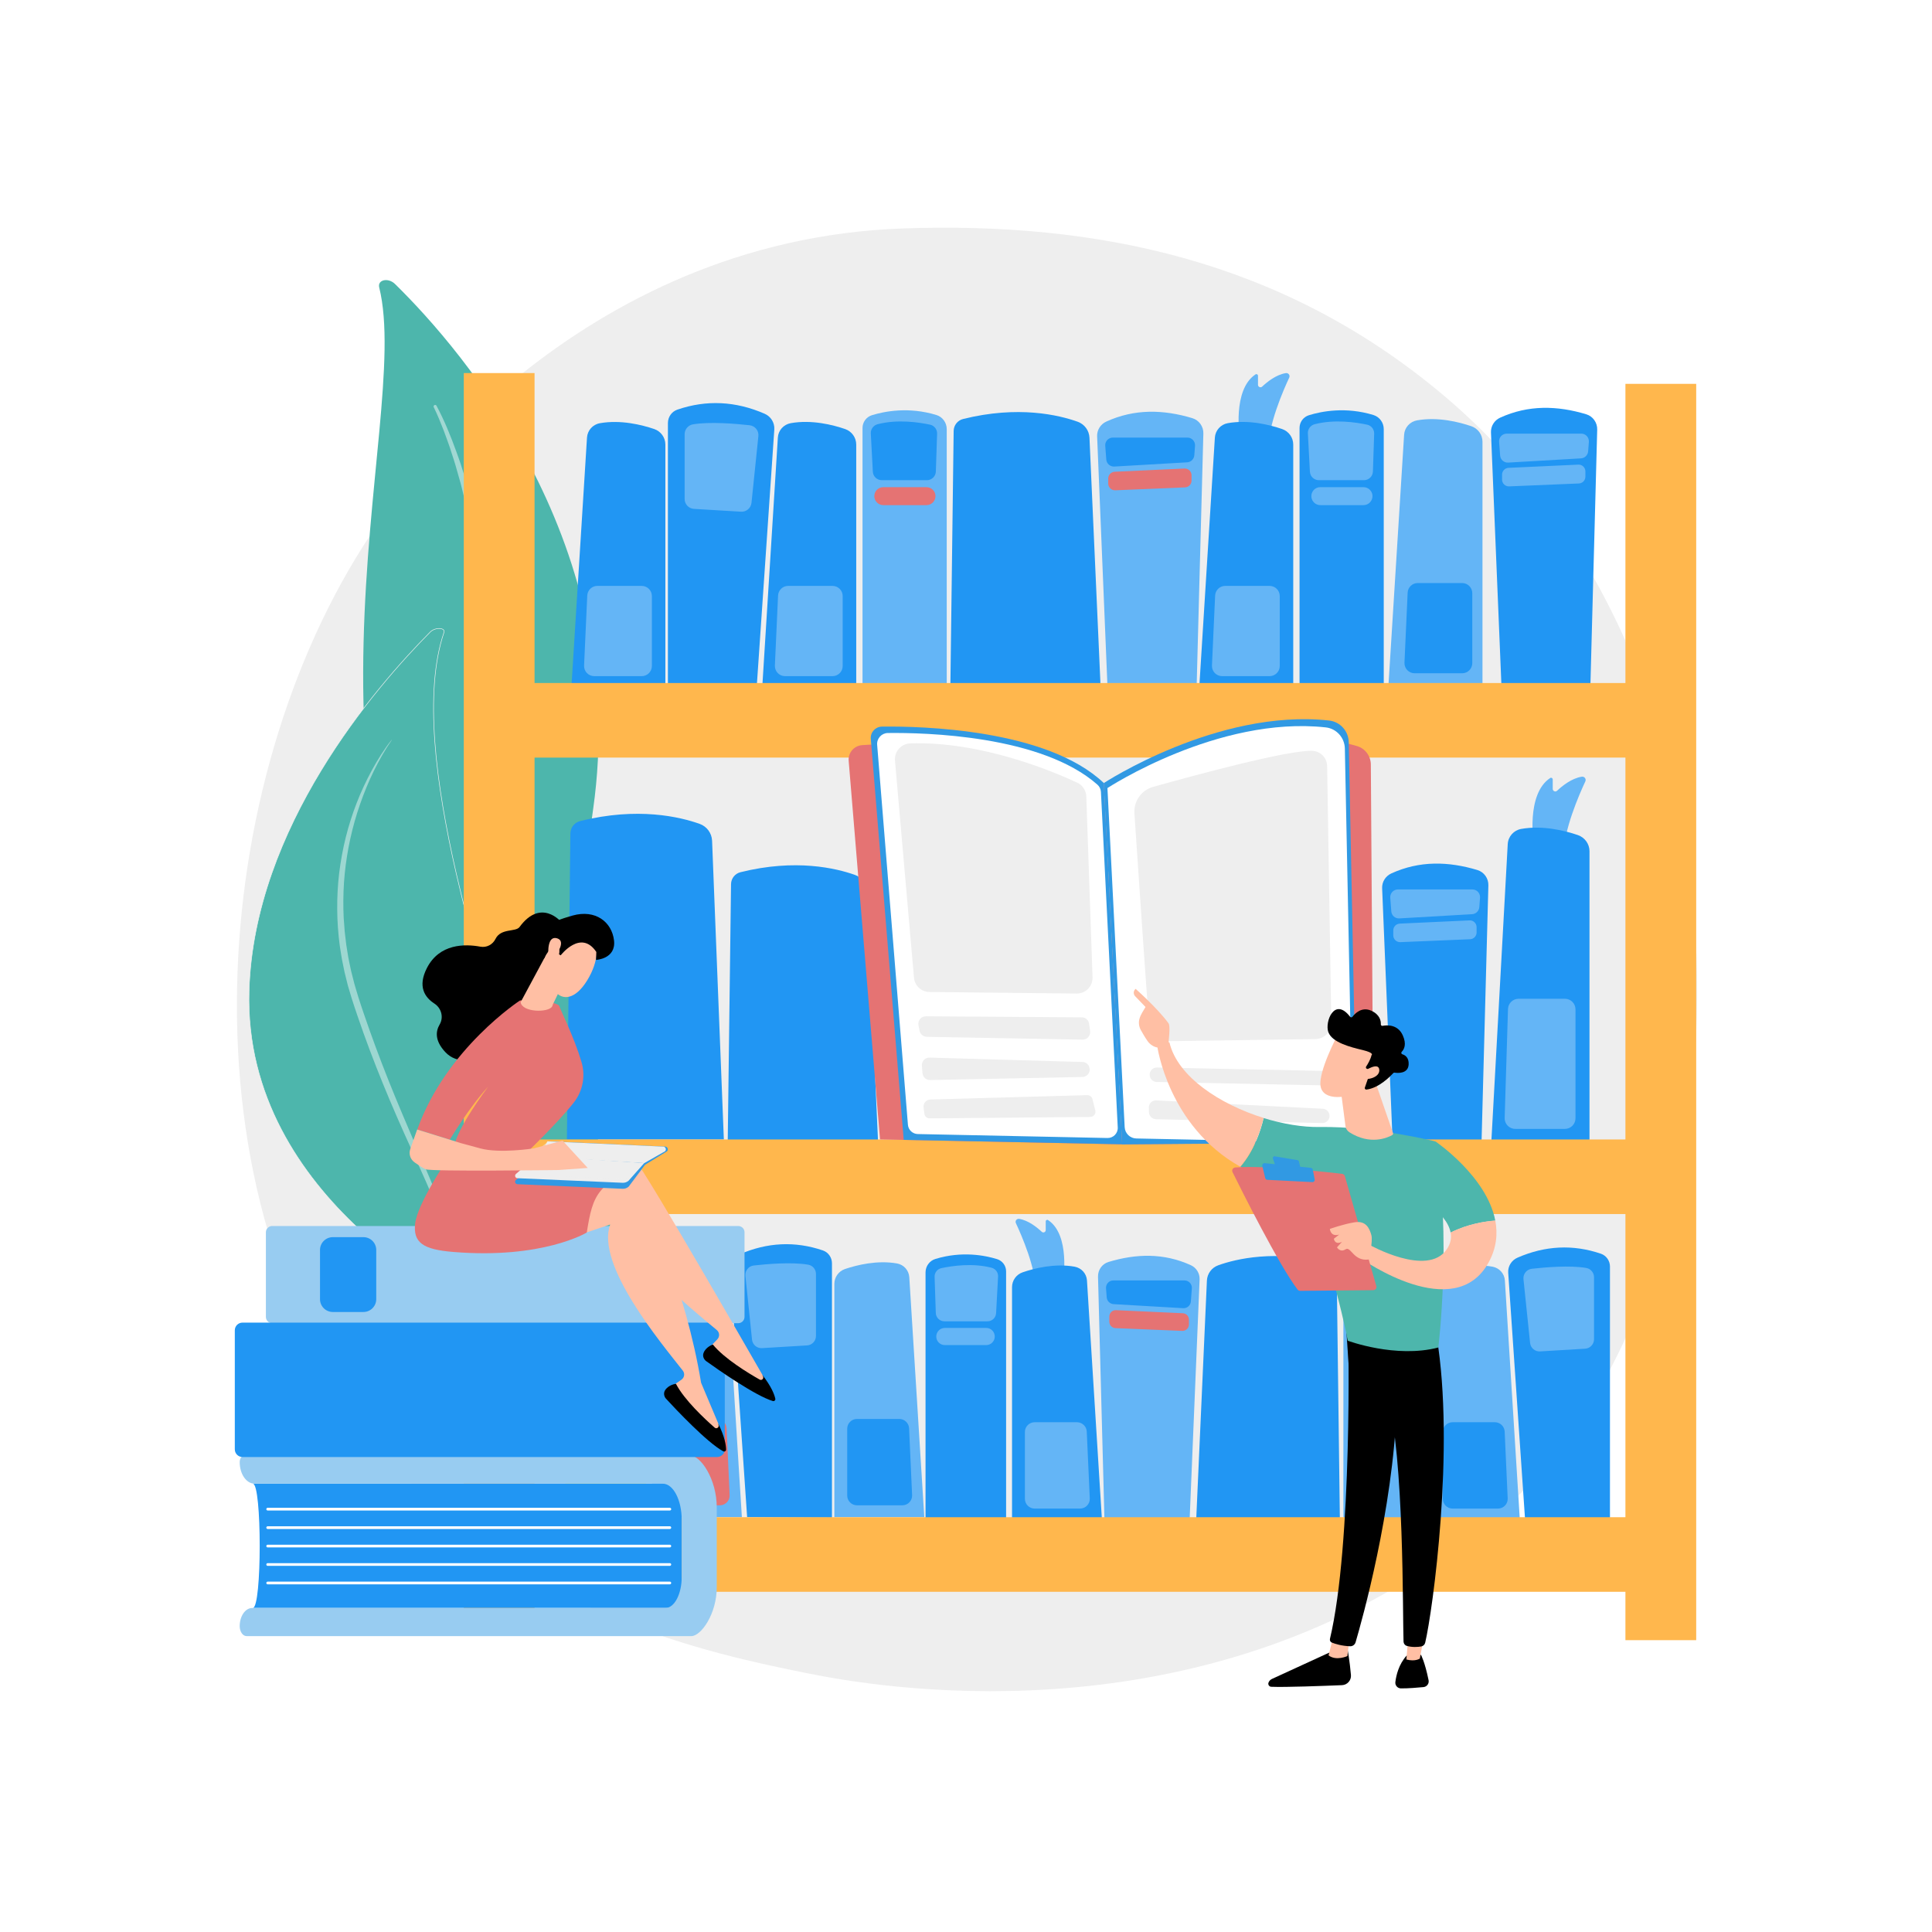 <svg width="3710" height="3710" viewBox="0 0 3710 3710" fill="none" xmlns="http://www.w3.org/2000/svg">
<path d="M3710 0H0V3710H3710V0Z" fill="white"/>
<path d="M1184.5 1961.1C1186.8 1961.1 1188.6 1963 1188.6 1965.2C1188.6 1967.5 1186.7 1969.3 1184.5 1969.3C1182.2 1969.3 1180.4 1967.4 1180.4 1965.2C1180.4 1963 1182.2 1961.1 1184.5 1961.1Z" fill="#F28D55"/>
<path d="M1201.9 1977.8L1197.3 1976.8C1195.7 1976.5 1194.2 1977.2 1193.4 1978.5C1192.6 1978.1 1191.7 1977.7 1190.8 1977.4V1974.7C1190.8 1972.6 1189.1 1970.9 1187 1970.9H1182.3C1180.2 1970.9 1178.5 1972.6 1178.5 1974.7V1977.5C1177.6 1977.8 1176.8 1978.1 1175.9 1978.6C1175.1 1977.3 1173.5 1976.6 1172 1976.9L1167.4 1977.9C1165.4 1978.3 1164.1 1980.3 1164.5 1982.4L1165.7 1987.9C1166.1 1989.9 1168.1 1991.2 1170.2 1990.8L1171.7 1990.5C1172.4 1991.6 1173.4 1992.6 1174.7 1993.4C1177.4 1995.2 1181 1996.1 1184.7 1996.1C1190.5 1996.1 1195.5 1993.8 1197.8 1990.4L1199.3 1990.7C1201.3 1991.1 1203.3 1989.8 1203.8 1987.8L1205 1982.3C1205.2 1980.2 1203.9 1978.2 1201.9 1977.8ZM1184.6 1994.2C1181.2 1994.2 1178 1993.3 1175.6 1991.8C1174.8 1991.3 1174.1 1990.7 1173.6 1990L1174.7 1989.8C1176.7 1989.4 1178 1987.4 1177.6 1985.3L1176.6 1980.3C1177.2 1980 1177.8 1979.7 1178.5 1979.4V1980.3C1178.5 1982.4 1180.2 1984.1 1182.3 1984.1H1187C1189.1 1984.1 1190.8 1982.4 1190.8 1980.3V1979.3C1191.5 1979.5 1192.1 1979.8 1192.7 1980.1L1191.6 1985.1C1191.2 1987.1 1192.5 1989.1 1194.5 1989.6L1195.6 1989.8C1193.6 1992.5 1189.4 1994.2 1184.6 1994.2Z" fill="#E8F4F9"/>
<path d="M1200.8 1967.7C1203 1967.7 1204.9 1969.5 1204.9 1971.8C1204.9 1974 1203.1 1975.9 1200.8 1975.9C1198.6 1975.9 1196.7 1974.1 1196.7 1971.8C1196.8 1969.5 1198.6 1967.7 1200.8 1967.7Z" fill="#A07450"/>
<path d="M1169.2 1975.8C1171.4 1975.3 1172.8 1973.2 1172.4 1970.9C1171.9 1968.7 1169.8 1967.3 1167.5 1967.7C1165.3 1968.2 1163.9 1970.3 1164.3 1972.6C1164.8 1974.9 1167 1976.3 1169.2 1975.8Z" fill="#F2D81D"/>
<path d="M1185.3 1992L1178.2 2040.1L1215.9 2025.6L1185.3 1992Z" fill="#3650A2"/>
<path d="M1141.1 2012.3L1179 2036.2L1185.4 1992L1141.1 2012.3Z" fill="#385BA8"/>
<path d="M1150.3 1981.8L1154 2012.2L1185.4 1991.9L1150.3 1981.8Z" fill="#2B5399"/>
<path d="M1184.9 1991.9L1204.9 2018.1L1217.6 1984.9L1184.9 1991.9Z" fill="#304C91"/>
<path d="M1142.3 1960.6L1156.5 1986.5L1185.4 1991.9L1247.7 1981L1142.3 1960.6Z" fill="#3650A2"/>
<path d="M1200.4 2005C1198.9 2009.4 1196.2 2012.7 1192.2 2014.9C1188.2 2017.1 1184.2 2017.6 1180.2 2016.6C1176.2 2015.5 1173.1 2012.9 1170.9 2008.8C1168.6 2004.6 1168.2 2000.6 1169.5 1996.7C1170.8 1992.8 1173.3 1989.9 1177 1987.9C1180.6 1985.9 1184.3 1985.4 1188.1 1986.2C1191.8 1987 1194.7 1989.4 1196.8 1993.2L1197.5 1994.5L1179.6 2007.5C1180.6 2008.8 1182 2009.6 1183.8 2009.8C1185.6 2010 1187.3 2009.7 1188.9 2008.8C1191.5 2007.4 1193.2 2005.4 1193.9 2002.7L1200.4 2005ZM1184.3 1992.7C1182.8 1992.6 1181.4 1993 1180 1994C1178.7 1995 1177.7 1996.3 1177.2 1997.9C1176.7 1999.5 1176.8 2001.1 1177.7 2002.6L1188.4 1994.8C1187.2 1993.5 1185.8 1992.8 1184.3 1992.7Z" fill="#E8F4F9"/>
<path d="M2934.9 2852.4C2877.5 2912.9 2823.1 2951.8 2780.2 2982.6C2275.6 3344.7 1678.5 3239.1 1551.6 3213.4C1364.2 3175.3 1002 3101.8 740.101 2793.8C343.901 2327.9 390.101 1533.2 697.401 1048.6C753.601 960 1105.4 460 1735.9 438.6C2104.1 426.1 2460.6 498.3 2769 756.6C3416.2 1298.8 3370.1 2394.2 2934.9 2852.4Z" fill="#EEEEEE"/>
<path d="M728.201 552C724.501 537.1 745.501 532.5 758.601 545.4C891.301 675.7 1210.9 1047.9 1139 1553.8C1048.8 2188.5 1220.7 2467.1 1432.7 2661.6C1432.7 2661.6 1143.3 2526.6 958.701 2241.5C505.301 1541.7 794.201 817.4 728.201 552Z" fill="#4DB6AC"/>
<path opacity="0.47" d="M838.201 779.1C853.501 807.7 865.501 837.4 876.401 867.6C879.001 875.2 882.001 882.7 884.401 890.3L891.701 913.2L895.401 924.7L898.601 936.3L905.101 959.5C921.501 1021.6 932.901 1085 941.101 1148.7L946.501 1196.6C947.801 1212.6 948.701 1228.6 949.901 1244.7L951.501 1268.7C951.801 1276.7 952.001 1284.8 952.201 1292.8L953.501 1341C953.701 1345 953.601 1349 953.501 1353L953.301 1365L952.901 1389.1L952.501 1413.2C952.401 1421.2 952.301 1429.3 951.701 1437.3L948.801 1485.4C947.801 1501.4 946.901 1517.5 945.801 1533.2C936.701 1659.7 947.201 1787.1 968.701 1912.1C971.301 1927.8 974.401 1943.3 977.401 1958.9C980.601 1974.4 983.801 1990 987.301 2005.5C994.301 2036.5 1002 2067.3 1010.4 2097.9C1018.7 2128.6 1027.8 2159 1037.6 2189.2C1042.5 2204.3 1047.6 2219.3 1052.9 2234.3C1058.2 2249.2 1063.7 2264.2 1069.5 2278.6L1069.6 2278.8C1072 2284.6 1069.1 2291.3 1063.3 2293.7C1057.5 2296 1050.9 2293.3 1048.5 2287.5C1035.9 2257.4 1025 2227.3 1014.8 2196.7C1004.6 2166.2 995.201 2135.5 986.501 2104.5C977.901 2073.5 970.101 2042.3 963.001 2011C959.401 1995.3 956.201 1979.6 952.901 1963.8C949.901 1948 946.701 1932.2 944.101 1916.4C941.201 1900.6 938.901 1884.7 936.301 1868.8C934.101 1852.9 931.801 1836.9 930.101 1820.9C926.201 1788.9 923.601 1756.8 921.601 1724.7L920.301 1700.6C919.901 1692.6 919.801 1684.5 919.501 1676.5C918.901 1660.4 919.001 1644.3 918.901 1628.2C919.301 1596 920.201 1563.7 922.901 1531.6L930.101 1436.3C930.801 1428.4 931.001 1420.4 931.201 1412.5L932.001 1388.7L932.801 1364.9L933.201 1353C933.401 1349 933.501 1345.1 933.301 1341.1L932.801 1293.4C932.701 1285.5 932.701 1277.5 932.501 1269.6L931.201 1245.8C930.301 1229.9 929.601 1214.1 928.601 1198.2L924.301 1150.7C917.701 1087.5 907.901 1024.5 893.101 962.7L887.401 939.5L884.501 927.9L881.201 916.4L874.701 893.5C872.501 885.8 869.901 878.3 867.501 870.8C865.101 863.2 862.701 855.6 859.901 848.2C857.101 840.8 854.601 833.2 851.701 825.8C845.901 811 840.001 796.2 833.001 782.1L832.901 782C832.101 780.5 832.801 778.6 834.301 777.9C835.601 777.1 837.401 777.6 838.201 779.1Z" fill="white"/>
<path d="M906.49 2510.77C906.411 2510.85 906.341 2510.93 906.283 2510.99C906.072 2510.89 905.76 2510.75 905.352 2510.55C904.52 2510.15 903.285 2509.56 901.674 2508.76C898.453 2507.17 893.728 2504.79 887.717 2501.61C875.697 2495.25 858.536 2485.71 837.979 2473C796.865 2447.57 742.174 2409.44 687.867 2358.66C579.247 2257.09 472.206 2104.92 478.3 1902.42C482.997 1745.38 543.829 1599.49 616.578 1479.68C689.325 1359.88 773.972 1266.19 826.255 1213.55C831.037 1208.77 838.513 1206.63 844.374 1206.94C847.308 1207.09 849.757 1207.85 851.255 1209.12C851.997 1209.75 852.501 1210.5 852.731 1211.37C852.961 1212.23 852.926 1213.25 852.527 1214.44C833.171 1271.66 829.187 1344.35 835.003 1424.33C840.82 1504.33 856.441 1591.67 876.326 1678.2C905.856 1806.71 944.799 1933.49 975.009 2031.83C985.481 2065.92 994.903 2096.59 1002.52 2122.74C1034.38 2232.09 1010.26 2329.21 978.171 2399.02C962.125 2433.92 944.087 2461.98 930.061 2481.32C923.049 2490.99 917.04 2498.48 912.785 2503.55C910.658 2506.08 908.969 2508.01 907.813 2509.3C907.235 2509.95 906.79 2510.44 906.49 2510.77Z" fill="#4DB6AC" stroke="#F2F2F2"/>
<path opacity="0.45" d="M752.3 1421.1C726.2 1459 706.6 1500.9 691.5 1544.1C676.4 1587.3 666.6 1632.2 662 1677.6C659.7 1700.3 659 1723.1 659.4 1745.9L660 1763C660.3 1768.7 660.9 1774.4 661.3 1780L661.9 1788.5L662.9 1797C663.6 1802.7 664.2 1808.3 664.9 1814L667.6 1830.9C668.1 1833.7 668.5 1836.5 669 1839.3L670.7 1847.7L674.2 1864.4L678.4 1880.9L680.5 1889.2C681.3 1891.9 682.1 1894.7 682.9 1897.4L687.8 1913.8C691.2 1924.7 694.9 1935.6 698.6 1946.5C713.4 1989.9 729.4 2033 746.4 2075.6C754.9 2096.9 763.7 2118.2 772.6 2139.3C781.5 2160.5 790.5 2181.6 799.6 2202.7C808.7 2223.8 817.9 2244.9 826.8 2266.2C835.7 2287.5 844.5 2308.8 852.2 2330.6C859.9 2352.4 866.7 2374.6 871.4 2397.4C873.6 2408.8 875.3 2420.3 876 2431.9C876.6 2443.5 876.3 2455.2 874.9 2466.7C874.8 2467.6 874 2468.3 873.1 2468.1C872.2 2468 871.6 2467.2 871.7 2466.3C872.6 2454.9 872.4 2443.5 871.4 2432.2C870.3 2420.9 868.3 2409.6 865.8 2398.5C860.6 2376.3 853.2 2354.6 844.9 2333.3C828.2 2290.6 809 2248.9 790 2206.9C751.7 2123.2 716.1 2037.9 686.4 1950.5C682.7 1939.6 679 1928.7 675.5 1917.6L670.5 1900.9C669.7 1898.1 668.8 1895.3 668 1892.5L665.9 1884L661.7 1867.1L658.2 1850L656.5 1841.5C655.9 1838.6 655.6 1835.8 655.1 1832.9L652.4 1815.7C646.3 1769.6 645.9 1722.7 651.3 1676.6C654.2 1653.6 658.3 1630.7 663.9 1608.2C669.5 1585.7 676.5 1563.6 684.9 1542C693.2 1520.4 703.1 1499.4 714.1 1479.1C725.2 1458.8 737.3 1439.1 751.7 1421.1C751.8 1421 751.9 1421 752 1421.1C752.3 1420.8 752.3 1421 752.3 1421.1Z" fill="white"/>
<path d="M1282.6 1323.1V812.3C1282.6 800.7 1289.9 790.3 1300.8 786.6C1356.6 767.5 1412.5 770.2 1468.3 794.5C1480.3 799.7 1487.8 811.8 1486.9 824.9L1452.9 1322.1L1282.6 1323.1Z" fill="#2196F3"/>
<path d="M1314.7 833.8V958.201C1314.7 968.301 1322.6 976.601 1332.6 977.201L1423 982.6C1433.2 983.2 1442 975.7 1443.1 965.5L1456.3 837.5C1457.4 827.1 1449.9 817.8 1439.5 816.6C1412.7 813.6 1363 809.401 1330.5 814.901C1321.4 816.501 1314.7 824.5 1314.7 833.8Z" fill="#64B5F6"/>
<path d="M1493.7 840.3L1463.6 1322H1644.2V853.7C1644.2 840.2 1635.6 828.3 1622.9 823.9C1599 815.7 1558.4 805.5 1518.5 812.6C1504.7 815.1 1494.5 826.5 1493.7 840.3Z" fill="#2196F3"/>
<path d="M1494.1 1143.7L1488 1278C1487.5 1289.1 1496.4 1298.4 1507.5 1298.4H1598.7C1609.5 1298.4 1618.2 1289.6 1618.2 1278.9V1144.6C1618.2 1133.8 1609.4 1125.1 1598.7 1125.1H1513.6C1503.2 1125 1494.6 1133.2 1494.1 1143.7Z" fill="#64B5F6"/>
<path d="M1818 1322V824.001C1818 811.601 1809.9 800.501 1798.1 796.901C1744.9 780.701 1698.7 789.801 1674.4 797.301C1663.6 800.601 1656.3 810.601 1656.3 821.801V1322H1818Z" fill="#64B5F6"/>
<path d="M1672.2 832.3L1676.1 905.8C1676.6 915 1684.2 922.1 1693.3 922.1H1779.9C1789.2 922.1 1796.8 914.701 1797.1 905.401L1799.5 832.901C1799.8 824.601 1794.1 817.2 1786 815.5C1765 811 1723.6 804.7 1685.3 814.6C1677.3 816.7 1671.8 824.1 1672.2 832.3Z" fill="#2196F3"/>
<path d="M1679 953.901C1679.6 962.901 1687.1 970.001 1696.2 970.001H1779.1C1788.8 970.001 1796.5 962.101 1796.4 952.401C1796.2 943.001 1788.5 935.501 1779.1 935.501H1696.2C1686.2 935.401 1678.3 943.901 1679 953.901Z" fill="#E57373"/>
<path d="M2380.7 840.3C2380.7 840.3 2366 748.601 2411 718.901C2413 717.601 2415.7 719.101 2415.7 721.501V738.901C2415.7 743.101 2420.7 745.201 2423.7 742.401C2433.4 733.301 2450.7 719.401 2469.1 716.501C2474 715.701 2477.8 720.6 2475.7 725.1C2464.4 749.2 2434.9 816.801 2436 861.001L2380.7 840.3Z" fill="#64B5F6"/>
<path d="M2332.9 840.3L2302.8 1322H2483.4V853.7C2483.4 840.2 2474.8 828.3 2462.1 823.9C2438.2 815.7 2397.6 805.5 2357.7 812.6C2344 815.1 2333.8 826.5 2332.9 840.3Z" fill="#2196F3"/>
<path d="M2333.4 1143.7L2327.3 1278C2326.8 1289.1 2335.7 1298.4 2346.8 1298.4H2438C2448.8 1298.4 2457.5 1289.6 2457.5 1278.9V1144.6C2457.5 1133.8 2448.7 1125.1 2438 1125.1H2352.9C2342.5 1125 2333.9 1133.2 2333.4 1143.7Z" fill="#64B5F6"/>
<path d="M1151.9 812.701C1138.3 815.101 1128.1 826.501 1127.2 840.301L1097.1 1322H1277.7V853.701C1277.7 840.201 1269.1 828.301 1256.4 823.901C1232.5 815.801 1191.8 805.601 1151.9 812.701Z" fill="#2196F3"/>
<path d="M1127.7 1143.7L1121.6 1278C1121.1 1289.1 1130 1298.4 1141.1 1298.4H1232.3C1243.1 1298.4 1251.8 1289.6 1251.8 1278.9V1144.6C1251.8 1133.8 1243 1125.1 1232.3 1125.1H1147.2C1136.8 1125 1128.2 1133.2 1127.7 1143.7Z" fill="#64B5F6"/>
<path d="M2657.2 1322V824.001C2657.2 811.601 2649.1 800.501 2637.3 796.901C2584.1 780.701 2537.9 789.801 2513.6 797.301C2502.8 800.601 2495.5 810.601 2495.5 821.801V1322H2657.2Z" fill="#2196F3"/>
<path d="M2511.5 832.3L2515.4 905.8C2515.9 915 2523.5 922.1 2532.6 922.1H2619.2C2628.5 922.1 2636.1 914.701 2636.4 905.401L2638.8 832.901C2639.1 824.601 2633.4 817.2 2625.3 815.5C2604.3 811 2562.9 804.7 2524.6 814.6C2516.6 816.7 2511 824.1 2511.5 832.3Z" fill="#64B5F6"/>
<path d="M2518.2 953.901C2518.8 962.901 2526.3 970.001 2535.4 970.001H2618.3C2628 970.001 2635.7 962.101 2635.6 952.401C2635.4 943.001 2627.7 935.501 2618.3 935.501H2535.4C2525.4 935.401 2517.5 943.901 2518.2 953.901Z" fill="#64B5F6"/>
<path d="M1831.3 827.4L1824.9 1324.4H2113.7L2092.1 840.6C2091.5 826.6 2082.5 814.5 2069.3 809.8C2033.4 797 1955.3 778.2 1849.4 804.6C1838.9 807.2 1831.5 816.6 1831.3 827.4Z" fill="#2196F3"/>
<path d="M2106.8 837.9L2126.8 1321.5H2297.8L2310.8 832.5C2311.2 819.1 2302.6 806.9 2289.7 803C2234.1 786.3 2178.8 784.7 2124.3 809.6C2113.3 814.7 2106.3 825.8 2106.8 837.9Z" fill="#64B5F6"/>
<path d="M2122.4 856.1L2124.4 882.4C2125 890.4 2131.9 896.4 2139.9 895.9L2279.6 887.8C2286.9 887.4 2292.8 881.6 2293.4 874.3L2294.8 856.1C2295.4 847.6 2288.7 840.3 2280.2 840.3H2137C2128.4 840.3 2121.7 847.6 2122.4 856.1Z" fill="#2196F3"/>
<path d="M2128.1 918.9V928.5C2128.1 935.9 2134.3 941.8 2141.7 941.5L2275.6 935.9C2282.6 935.6 2288.1 929.9 2288.1 922.9V912.7C2288.1 905.3 2281.9 899.3 2274.5 899.7L2140.6 905.9C2133.6 906.2 2128.1 912 2128.1 918.9Z" fill="#E57373"/>
<path d="M2863.1 830.4L2883.1 1314H3054.1L3067.1 825C3067.5 811.6 3058.9 799.4 3046 795.5C2990.4 778.8 2935.1 777.2 2880.6 802.1C2869.6 807.1 2862.6 818.3 2863.1 830.4Z" fill="#2196F3"/>
<path d="M2878.7 848.5L2880.7 874.8C2881.3 882.8 2888.2 888.8 2896.2 888.3L3035.9 880.2C3043.2 879.8 3049.1 874 3049.7 866.7L3051.1 848.5C3051.7 840 3045 832.7 3036.5 832.7H2893.4C2884.8 832.7 2878 840 2878.7 848.5Z" fill="#64B5F6"/>
<path d="M2884.4 911.4V921C2884.4 928.4 2890.6 934.3 2898 934L3031.9 928.4C3038.9 928.1 3044.4 922.4 3044.4 915.4V905.2C3044.4 897.8 3038.2 891.8 3030.8 892.2L2896.9 898.4C2889.9 898.7 2884.4 904.4 2884.4 911.4Z" fill="#64B5F6"/>
<path d="M2696.3 834.8L2666.2 1316.5H2846.8V848.3C2846.8 834.8 2838.2 822.9 2825.5 818.5C2801.6 810.3 2761 800.1 2721.1 807.2C2707.4 809.7 2697.2 821 2696.3 834.8Z" fill="#64B5F6"/>
<path d="M2703.1 1138.2L2697 1272.5C2696.5 1283.6 2705.4 1292.9 2716.5 1292.9H2807.7C2818.5 1292.9 2827.2 1284.1 2827.2 1273.4V1139.1C2827.2 1128.3 2818.4 1119.6 2807.7 1119.6H2722.6C2712.1 1119.5 2703.5 1127.8 2703.1 1138.2Z" fill="#2196F3"/>
<path d="M3091.6 2920.6V2432.1C3091.6 2421 3084.6 2411.1 3074.2 2407.5C3020.8 2389.3 2967.4 2391.8 2914 2415.1C2902.5 2420.1 2895.3 2431.7 2896.2 2444.1L2928.7 2919.5L3091.6 2920.6Z" fill="#2196F3"/>
<path d="M3061 2452.7V2571.7C3061 2581.3 3053.5 2589.3 3043.9 2589.9L2957.4 2595.1C2947.7 2595.7 2939.2 2588.5 2938.2 2578.8L2925.5 2456.4C2924.5 2446.5 2931.6 2437.5 2941.6 2436.4C2967.3 2433.5 3014.8 2429.5 3045.8 2434.8C3054.6 2436.2 3061 2443.8 3061 2452.7Z" fill="#64B5F6"/>
<path d="M2889.8 2458.9L2918.6 2919.5H2746V2471.7C2746 2458.8 2754.2 2447.4 2766.4 2443.2C2789.2 2435.4 2828.1 2425.6 2866.2 2432.4C2879.2 2434.9 2889 2445.7 2889.8 2458.9Z" fill="#64B5F6"/>
<path d="M2889.4 2749L2895.2 2877.4C2895.7 2888 2887.2 2896.9 2876.5 2896.9H2789.3C2779 2896.9 2770.6 2888.5 2770.6 2878.2V2749.8C2770.6 2739.5 2779 2731.1 2789.3 2731.1H2870.7C2880.7 2731.2 2888.9 2739 2889.4 2749Z" fill="#2196F3"/>
<path d="M2579.7 2919.6V2443.4C2579.7 2431.5 2587.4 2420.9 2598.8 2417.5C2649.6 2402 2693.9 2410.7 2717.1 2417.9C2727.4 2421.1 2734.4 2430.6 2734.4 2441.3V2919.6H2579.7V2919.6Z" fill="#64B5F6"/>
<path d="M2719.1 2451.4L2715.3 2521.7C2714.8 2530.5 2707.6 2537.3 2698.8 2537.3H2616C2607.1 2537.3 2599.8 2530.2 2599.5 2521.3L2597.2 2451.9C2596.9 2443.9 2602.4 2436.9 2610.2 2435.2C2630.3 2430.9 2669.9 2424.9 2706.5 2434.4C2714.2 2436.4 2719.5 2443.4 2719.1 2451.4Z" fill="#FDF53F"/>
<path d="M2712.7 2567.6C2712.1 2576.3 2704.9 2583 2696.2 2583H2616.9C2607.7 2583 2600.2 2575.4 2600.4 2566.2C2600.6 2557.2 2607.9 2550 2616.9 2550H2696.2C2705.8 2549.9 2713.3 2558 2712.7 2567.6Z" fill="#FDF53F"/>
<path d="M2041.6 2458.9C2041.6 2458.9 2055.7 2371.2 2012.6 2342.9C2010.7 2341.6 2008.1 2343.1 2008.1 2345.4V2362.1C2008.1 2366.1 2003.4 2368.1 2000.5 2365.4C1991.2 2356.7 1974.7 2343.4 1957.1 2340.6C1952.4 2339.9 1948.8 2344.5 1950.8 2348.8C1961.6 2371.9 1989.8 2436.5 1988.7 2478.8L2041.6 2458.9Z" fill="#64B5F6"/>
<path d="M2087.3 2458.9L2116.1 2919.5H1943.4V2471.7C1943.4 2458.8 1951.6 2447.4 1963.8 2443.2C1986.6 2435.4 2025.5 2425.6 2063.6 2432.4C2076.8 2434.9 2086.5 2445.7 2087.3 2458.9Z" fill="#2196F3"/>
<path d="M2086.9 2749L2092.7 2877.4C2093.2 2888 2084.7 2896.9 2074 2896.9H1986.8C1976.5 2896.9 1968.1 2888.5 1968.1 2878.2V2749.8C1968.1 2739.5 1976.5 2731.1 1986.8 2731.1H2068.2C2078.2 2731.2 2086.4 2739 2086.9 2749Z" fill="#64B5F6"/>
<path d="M1777.3 2919.6V2443.4C1777.3 2431.5 1785 2420.9 1796.4 2417.5C1847.2 2402 1891.5 2410.7 1914.7 2417.9C1925 2421.1 1932 2430.6 1932 2441.3V2919.6H1777.3V2919.6Z" fill="#2196F3"/>
<path d="M1916.6 2451.4L1912.8 2521.7C1912.3 2530.5 1905.1 2537.3 1896.3 2537.3H1813.5C1804.6 2537.3 1797.3 2530.2 1797 2521.3L1794.7 2451.9C1794.4 2443.9 1799.9 2436.9 1807.7 2435.2C1827.8 2430.9 1867.4 2424.9 1904 2434.4C1911.7 2436.4 1917 2443.4 1916.6 2451.4Z" fill="#64B5F6"/>
<path d="M1910.2 2567.6C1909.6 2576.3 1902.4 2583 1893.7 2583H1814.4C1805.2 2583 1797.7 2575.4 1797.9 2566.2C1798.1 2557.2 1805.4 2550 1814.4 2550H1893.7C1903.3 2549.9 1910.8 2558 1910.2 2567.6Z" fill="#64B5F6"/>
<path d="M2566.9 2446.6L2573 2921.8H2296.9L2317.6 2459.2C2318.2 2445.8 2326.8 2434.2 2339.4 2429.7C2373.7 2417.4 2448.4 2399.5 2549.6 2424.7C2559.7 2427.3 2566.8 2436.3 2566.9 2446.6Z" fill="#2196F3"/>
<path d="M2303.6 2456.7L2284.4 2919.1H2120.9L2108.5 2451.5C2108.2 2438.6 2116.4 2427 2128.7 2423.3C2181.9 2407.3 2234.7 2405.8 2286.9 2429.6C2297.4 2434.5 2304 2445.1 2303.6 2456.7Z" fill="#64B5F6"/>
<path d="M2288.7 2474.1L2286.8 2499.2C2286.2 2506.8 2279.6 2512.6 2272 2512.1L2138.4 2504.3C2131.4 2503.9 2125.8 2498.4 2125.2 2491.3L2123.9 2473.9C2123.3 2465.8 2129.7 2458.8 2137.9 2458.8H2274.8C2282.9 2458.9 2289.3 2465.9 2288.7 2474.1Z" fill="#2196F3"/>
<path d="M2283.1 2534.1V2543.3C2283.1 2550.4 2277.2 2556 2270.1 2555.7L2142.1 2550.4C2135.4 2550.1 2130.2 2544.6 2130.2 2538V2528.3C2130.2 2521.2 2136.1 2515.5 2143.2 2515.9L2271.2 2521.8C2277.9 2522 2283.1 2527.5 2283.1 2534.1Z" fill="#E57373"/>
<path d="M1597.6 2914.3V2425.8C1597.6 2414.7 1590.6 2404.8 1580.2 2401.2C1526.8 2383 1473.4 2385.5 1420 2408.8C1408.5 2413.8 1401.3 2425.4 1402.2 2437.8L1434.7 2913.2L1597.6 2914.3Z" fill="#2196F3"/>
<path d="M1566.9 2446.4V2565.4C1566.9 2575 1559.4 2583 1549.8 2583.6L1463.3 2588.8C1453.6 2589.4 1445.1 2582.2 1444.1 2572.5L1431.4 2450.1C1430.4 2440.2 1437.5 2431.2 1447.5 2430.1C1473.2 2427.2 1520.7 2423.2 1551.7 2428.5C1560.5 2429.9 1566.9 2437.5 1566.9 2446.4Z" fill="#64B5F6"/>
<path d="M1395.8 2452.6L1424.6 2913.2H1251.9V2465.4C1251.9 2452.5 1260.1 2441.1 1272.3 2436.9C1295.1 2429.1 1334 2419.3 1372.1 2426.1C1385.2 2428.5 1395 2439.4 1395.8 2452.6Z" fill="#64B5F6"/>
<path d="M1395.3 2742.7L1401.1 2871.1C1401.6 2881.7 1393.1 2890.6 1382.4 2890.6H1295.2C1284.9 2890.6 1276.5 2882.2 1276.5 2871.9V2743.5C1276.5 2733.2 1284.9 2724.8 1295.2 2724.8H1376.6C1386.6 2724.9 1394.9 2732.7 1395.3 2742.7Z" fill="#E57373"/>
<path d="M1085.7 2913.2V2437C1085.7 2425.1 1093.4 2414.5 1104.8 2411.1C1155.6 2395.6 1199.9 2404.3 1223.1 2411.5C1233.4 2414.7 1240.4 2424.2 1240.4 2434.9V2913.2H1085.7V2913.2Z" fill="#FDF53F"/>
<path d="M1225 2445L1221.2 2515.3C1220.7 2524.1 1213.5 2530.9 1204.7 2530.9H1122C1113.1 2530.9 1105.8 2523.8 1105.5 2514.9L1103.2 2445.5C1102.9 2437.5 1108.4 2430.5 1116.2 2428.8C1136.3 2424.5 1175.9 2418.5 1212.5 2428C1220.2 2430.1 1225.5 2437.1 1225 2445Z" fill="#FDF53F"/>
<path d="M1218.6 2561.2C1218 2569.9 1210.8 2576.6 1202.1 2576.6H1122.8C1113.6 2576.6 1106.1 2569 1106.3 2559.8C1106.5 2550.8 1113.8 2543.6 1122.8 2543.6H1202.1C1211.7 2543.6 1219.3 2551.7 1218.6 2561.2Z" fill="#FDF53F"/>
<path d="M1722.5 2426.2C1735.5 2428.5 1745.3 2439.4 1746.1 2452.6L1774.9 2913.2H1602.2V2465.4C1602.2 2452.5 1610.4 2441.1 1622.6 2436.9C1645.5 2429.2 1684.4 2419.5 1722.5 2426.2Z" fill="#64B5F6"/>
<path d="M1745.7 2742.7L1751.5 2871.1C1752 2881.7 1743.5 2890.6 1732.8 2890.6H1645.6C1635.3 2890.6 1626.9 2882.2 1626.9 2871.9V2743.5C1626.9 2733.2 1635.3 2724.8 1645.6 2724.8H1727C1737 2724.9 1745.2 2732.7 1745.7 2742.7Z" fill="#2196F3"/>
<path d="M1403.8 1697.7L1397.4 2194.7H1686.2L1664.6 1710.9C1664 1696.9 1655 1684.8 1641.8 1680.1C1605.9 1667.3 1527.8 1648.5 1421.9 1674.9C1411.4 1677.5 1404 1686.9 1403.8 1697.7Z" fill="#2196F3"/>
<path d="M2654.1 1705.6L2674.1 2189.2H2845.1L2858.1 1700.2C2858.5 1686.8 2849.9 1674.6 2837 1670.7C2781.4 1654 2726.1 1652.4 2671.6 1677.3C2660.6 1682.4 2653.6 1693.5 2654.1 1705.6Z" fill="#2196F3"/>
<path d="M2669.7 1723.8L2671.7 1750.1C2672.3 1758.1 2679.2 1764.1 2687.2 1763.6L2826.9 1755.5C2834.2 1755.1 2840.1 1749.3 2840.7 1742L2842.1 1723.8C2842.7 1715.3 2836 1708 2827.5 1708H2684.4C2675.8 1708 2669.1 1715.3 2669.7 1723.8Z" fill="#64B5F6"/>
<path d="M2675.5 1786.6V1796.2C2675.5 1803.6 2681.7 1809.5 2689.1 1809.2L2823 1803.6C2830 1803.3 2835.5 1797.6 2835.5 1790.6V1780.4C2835.5 1773 2829.3 1767 2821.9 1767.4L2688 1773.6C2681 1773.9 2675.5 1779.6 2675.5 1786.6Z" fill="#64B5F6"/>
<path d="M2945.2 1620.7C2945.2 1620.7 2929.8 1525 2976.8 1494C2978.9 1492.6 2981.7 1494.2 2981.7 1496.7V1514.9C2981.7 1519.2 2986.9 1521.5 2990 1518.5C3000.1 1509 3018.2 1494.5 3037.4 1491.5C3042.5 1490.7 3046.5 1495.8 3044.3 1500.5C3032.5 1525.7 3001.7 1596.2 3002.9 1642.4L2945.2 1620.7Z" fill="#64B5F6"/>
<path d="M2895.3 1620.7L2863.8 2192.4H3052.3V1634.7C3052.3 1620.6 3043.3 1608.2 3030 1603.6C3005.1 1595.1 2962.7 1584.4 2921 1591.8C2906.8 1594.4 2896.2 1606.3 2895.3 1620.7Z" fill="#2196F3"/>
<path d="M2895.8 1937.4L2889.4 2146.5C2888.9 2158.1 2898.1 2167.8 2909.8 2167.8H3005C3016.3 2167.8 3025.4 2158.7 3025.4 2147.4V1938.3C3025.4 1927 3016.3 1917.9 3005 1917.9H2916.2C2905.2 1917.9 2896.3 1926.5 2895.8 1937.4Z" fill="#64B5F6"/>
<path d="M1095.3 1600.4L1088.6 2188.1H1390L1367.4 1614.3C1366.7 1599.7 1357.3 1587 1343.6 1582.1C1306.1 1568.7 1224.6 1549.1 1114.1 1576.7C1103.2 1579.4 1095.5 1589.1 1095.3 1600.4Z" fill="#2196F3"/>
<path d="M3250.9 2188.1H998.9V2331.3H3250.9V2188.1Z" fill="#FFB74D"/>
<path d="M3233.2 2913.5H981.2V3056.7H3233.2V2913.5Z" fill="#FFB74D"/>
<path d="M3209.4 1311.6H1020.6V1454.8H3209.4V1311.6Z" fill="#FFB74D"/>
<path d="M1026.5 716.4H890.601V3128.9H1026.5V716.4Z" fill="#FFB74D"/>
<path d="M3257.2 737.101H3121.3V3149.6H3257.2V737.101Z" fill="#FFB74D"/>
<path d="M1689.9 2188L1629.7 1461C1628.4 1445.7 1639.8 1432.2 1655.2 1430.9C1709.5 1426.6 1849.2 1428.1 2119.7 1503.7L2155 2197.5L1689.9 2188Z" fill="#E57373"/>
<path d="M1735.4 2188.9L1672.2 1418.7C1671.2 1406.2 1681 1395.5 1693.5 1395.3C1769.1 1394.3 2010.3 1399.9 2119.6 1503.6L2154.9 2197.4L1735.4 2188.9Z" fill="#3199E3"/>
<path d="M1762.4 2177.7C1752.5 2177.5 1744.3 2169.8 1743.5 2160L1684.4 1430.3C1683.4 1418.2 1692.8 1407.8 1704.8 1407.6C1776 1406.7 2000 1411.8 2107.5 1506.9C2111.4 1510.4 2113.8 1515.3 2114.1 1520.5L2146.4 2165C2147 2176.2 2137.9 2185.5 2126.7 2185.3L1762.4 2177.7Z" fill="white"/>
<path d="M1718.6 1460.4L1755.1 1877.4C1756.5 1892.9 1769.3 1904.8 1784.8 1904.9L2067.5 1907.9C2084.7 1908.1 2098.6 1893.9 2098 1876.7L2086 1529.3C2085.6 1518 2078.9 1507.8 2068.7 1503C2021.9 1481.1 1884 1423.1 1747.8 1427.5C1730.5 1428.2 1717.1 1443.2 1718.6 1460.4Z" fill="#EEEEEE"/>
<path d="M1763.7 1968.7L1765.8 1979.3C1767.1 1986 1772.9 1990.8 1779.7 1991L2078.8 1996.4C2087.6 1996.6 2094.4 1988.9 2093.4 1980.2L2091.4 1966C2090.5 1958.8 2084.7 1953.7 2077.4 1953.6L1778 1951.6C1768.9 1951.5 1762 1959.8 1763.7 1968.7Z" fill="#EEEEEE"/>
<path d="M1770.3 2046.4L1771.4 2060.7C1772 2068.3 1778.4 2074.2 1786.1 2074L2078.5 2068.1C2087 2067.9 2093.4 2060.5 2092.5 2052.1L2092.3 2051.9C2091.5 2044.7 2085.8 2039.5 2078.6 2039.3L1785.1 2030.9C1776.5 2030.7 1769.6 2037.9 1770.3 2046.4Z" fill="#EEEEEE"/>
<path d="M1773.5 2126.5L1775.1 2138.8C1775.8 2143.9 1780.1 2147.7 1785.2 2147.6L2093.6 2144.9C2100.1 2144.8 2104.9 2138.7 2103.3 2132.3L2097.9 2110.7C2096.8 2106.1 2092.6 2102.9 2087.8 2103L1786.2 2111.4C1778.5 2111.8 1772.5 2118.8 1773.5 2126.5Z" fill="#EEEEEE"/>
<path d="M2135.2 1501.9C2135.2 1501.9 2342 1357 2605.6 1432.6C2621.4 1437.1 2632.3 1451.6 2632.4 1468L2637.4 2192.5L2154.9 2197.6L2135.2 1501.9Z" fill="#E57373"/>
<path d="M2590 1425.3L2605.4 2194.1L2154.8 2197.6L2119.5 1503.8C2119.5 1503.8 2338.2 1360.3 2552 1383.6C2573.5 1385.8 2589.6 1403.9 2590 1425.3Z" fill="#3199E3"/>
<path d="M2582.5 1437.4L2597.3 2172.2C2597.5 2184.5 2587.5 2194.6 2575.1 2194.3L2182.1 2186.2C2170.1 2186 2160.3 2176.5 2159.7 2164.5L2126.6 1513.3C2126.6 1513.3 2338.6 1374.2 2545.8 1396.8C2566.5 1399.1 2582.1 1416.6 2582.5 1437.4Z" fill="white"/>
<path d="M2214.4 1511C2191.8 1517.3 2176.8 1538.6 2178.4 1562C2184.8 1657.6 2200.9 1897.3 2207.3 1974.9C2208.5 1988.9 2220.3 1999.7 2234.4 1999.5L2525.9 1995.3C2543.1 1995.1 2556.8 1980.9 2556.5 1963.8L2548.5 1471C2548.2 1455.2 2535.6 1442.3 2519.8 1441.8C2472.8 1440.2 2294 1488.7 2214.4 1511Z" fill="#EEEEEE"/>
<path d="M2221.8 2049.9L2540.8 2056.4C2548.4 2056.6 2554.5 2062.9 2554.3 2070.5V2070.7C2554.1 2078.3 2547.8 2084.4 2540.2 2084.2L2221.2 2077.7C2213.6 2077.5 2207.5 2071.2 2207.7 2063.6V2063.4C2207.8 2055.8 2214.1 2049.7 2221.8 2049.9Z" fill="#EEEEEE"/>
<path d="M2206.1 2127L2206.3 2135.6C2206.4 2143 2212.4 2149 2219.8 2149.2L2539 2156.6C2546.8 2156.8 2553.3 2150.4 2553.1 2142.6C2553 2135.3 2547.2 2129.4 2540 2129.1L2220.6 2113.1C2212.6 2112.5 2205.9 2119 2206.1 2127Z" fill="#EEEEEE"/>
<path d="M2587.3 3164C2587.3 3164 2592 3190.4 2594.2 3216.5C2595.1 3226.7 2587.2 3235.6 2577 3236C2542.2 3237.4 2467.8 3240.3 2441.1 3239.1C2437.1 3238.9 2434.5 3234.8 2435.9 3231.1C2437.1 3228 2439.5 3225.4 2442.6 3224L2565.6 3167.5L2587.3 3164Z" fill="black"/>
<path d="M2591.1 3148.5L2587.4 3180.1C2587.4 3180.1 2565.9 3190.1 2551.2 3178.8L2560.1 3143.6L2591.1 3148.5Z" fill="#FFBFA4"/>
<path d="M2588.3 2554.9C2589.9 2563.1 2597 2966.4 2553.9 3147.1C2553.2 3150 2554.7 3153.1 2557.5 3154.2C2564.1 3156.9 2577.1 3160.8 2592.6 3161.3C2597.4 3161.5 2601.7 3158.3 2603.1 3153.7C2615.4 3111.8 2674.5 2901.7 2682.2 2701.1C2690.8 2476.9 2682.2 2693.5 2682.2 2693.5L2677.2 2554.9H2588.3Z" fill="black"/>
<path d="M2728.7 3177.8C2728.7 3177.8 2736.1 3191.1 2743.3 3226.5C2744.6 3232.9 2740.1 3239 2733.6 3239.7C2722.1 3240.8 2704.4 3242.3 2690.3 3242.2C2683.8 3242.2 2678.7 3236.5 2679.5 3230C2681.1 3217.1 2686 3195.9 2701.1 3179.3L2728.7 3177.8Z" fill="black"/>
<path d="M2735.3 3137.2L2726.5 3184.9C2726.5 3184.9 2717.8 3191.3 2700.7 3186.7L2704.9 3135.3L2735.3 3137.2Z" fill="#FFBFA4"/>
<path d="M2758.9 2567.3C2794.2 2780 2751.3 3093.1 2736.8 3154.4C2735.9 3158.2 2732.9 3161 2729.1 3161.7C2722.6 3162.8 2712 3163.6 2701.5 3160.6C2697.9 3159.6 2695.4 3156.3 2695.2 3152.5C2693.3 3103 2696.8 2798.8 2663.9 2678.6C2662.2 2672.5 2658.5 2667.2 2653.4 2663.5L2589.6 2618.2L2584.7 2544.9L2758.9 2567.3Z" fill="black"/>
<path d="M2534.3 2164.2C2639.9 2162.5 2756.5 2191.9 2756.5 2191.9C2788 2375.6 2762 2587.6 2762 2587.6C2680.2 2609 2588 2574.5 2588 2574.5C2574.4 2497.7 2511 2281.6 2511 2281.6C2459.4 2275.2 2416.9 2260.3 2381.8 2240.6C2408.5 2209.6 2421.1 2170.2 2426.6 2147C2463.9 2158.5 2501.7 2164.7 2534.3 2164.2Z" fill="#4DB6AC"/>
<path d="M2222.2 2008.5C2232.6 1996 2245.7 2001.9 2245.7 2001.9C2261.2 2067.6 2342.8 2120.8 2426.5 2146.8C2421 2170.1 2408.4 2209.5 2381.7 2240.4C2242.8 2162.4 2222.2 2008.5 2222.2 2008.5Z" fill="#FFBFA4"/>
<path d="M2224.7 2011.7C2223.6 2015.2 2236.2 2020.4 2243.6 2006.3C2243.9 1999.5 2248 1970.5 2243.9 1965C2222.4 1935.6 2180.6 1898.8 2180.6 1898.8C2173.5 1905.8 2179.4 1912.6 2179.4 1912.6L2199.7 1933.7C2195.5 1941.4 2190.3 1947.8 2187.9 1957.1C2186.1 1964.1 2187.2 1971.6 2190.7 1978C2194.3 1984.4 2199.1 1992.7 2203.7 1999.2C2212.4 2011.6 2224.7 2011.7 2224.7 2011.7Z" fill="#FFBFA4"/>
<path d="M2208.5 1947.5L2227 1963.1L2232.8 1978.7L2216.3 1997C2216.3 1997 2210.8 1966.1 2206.7 1959.4C2202.6 1952.7 2204.7 1949.4 2208.5 1947.5Z" fill="#FFBFA4"/>
<path d="M2716 2294.2L2756.5 2191.9C2756.5 2191.9 2855.2 2258.9 2871.4 2344C2852.8 2345.4 2818.8 2350.2 2785.6 2367C2778.3 2326.8 2716 2294.2 2716 2294.2Z" fill="#4DB6AC"/>
<path d="M2629.7 2390.4C2629.7 2390.4 2740.5 2453 2777.9 2399.5C2785.7 2388.4 2787.5 2377.4 2785.6 2366.8C2818.8 2350 2852.7 2345.2 2871.4 2343.8C2876.3 2369.4 2873.7 2396.7 2858.6 2424.2C2793.1 2544 2615 2417.6 2615 2417.6L2629.7 2390.4Z" fill="#FFBFA4"/>
<path d="M2643 2469.7L2582.5 2258.5C2581.8 2256.1 2579.8 2254.4 2577.3 2254.1C2566.3 2252.8 2534.6 2249.2 2498 2246.1C2453.9 2242.4 2402.6 2239.3 2371.9 2241.9C2367.5 2242.3 2364.9 2246.9 2366.8 2250.8C2384.2 2286 2455.9 2429.4 2491.8 2476.4C2493 2478 2494.8 2478.9 2496.8 2478.8L2637.1 2477.5C2641.2 2477.5 2644.2 2473.6 2643 2469.7Z" fill="#E57373"/>
<path d="M2491.7 2227.8L2447.9 2220.5C2445.6 2220.1 2443.7 2222.3 2444.4 2224.6L2448.7 2237.8C2449.1 2238.9 2450.1 2239.8 2451.3 2239.9L2493.5 2245.5C2495.7 2245.8 2497.5 2243.8 2497 2241.7L2494.3 2230.2C2494 2228.9 2493 2228 2491.7 2227.8Z" fill="#3199E3"/>
<path d="M2524.6 2264.9L2521 2246.1C2520.6 2244.2 2519.1 2242.8 2517.2 2242.6L2428.7 2233.6C2425.7 2233.3 2423.3 2236 2424 2238.9L2429.6 2262.3C2430.1 2264.2 2431.7 2265.5 2433.6 2265.6L2520.1 2270C2522.9 2270.2 2525.1 2267.7 2524.6 2264.9Z" fill="#3199E3"/>
<path d="M2628.4 2418.6C2628.4 2418.6 2636.8 2384 2633.4 2371.7C2630 2359.4 2623.4 2343.6 2601.5 2347.1C2579.6 2350.6 2553.7 2359.9 2553.7 2359.9C2553.7 2359.9 2555 2375.9 2571.7 2370.7L2561.4 2378.7C2561.4 2378.7 2562.9 2391.5 2577 2384.7L2567.4 2395.3C2567.4 2395.3 2573.4 2405.8 2583.8 2399.1C2594.1 2392.3 2599 2422.8 2628.4 2418.6Z" fill="#FFBFA4"/>
<path d="M2641.3 2078.4L2674.9 2175.6C2675.5 2177.2 2674.8 2179 2673.3 2179.8C2664.1 2184.9 2631.1 2199.5 2591.3 2174.3C2587.2 2171.7 2584.3 2167.4 2583.7 2162.5L2572.8 2078.4H2641.3V2078.4Z" fill="#FFBFA4"/>
<path d="M2568.1 1988.4C2568.1 1988.4 2531.2 2057.9 2535.9 2085.9C2540.6 2114 2586.4 2112 2626.3 2089.2L2654.2 2014.2L2568.1 1988.4Z" fill="#FFBFA4"/>
<path d="M2624.6 2052.3C2623 2051.6 2622.4 2049.6 2623.4 2048.1C2626.4 2043.6 2631.9 2034.4 2633.7 2026.3C2633.7 2026.3 2640.3 2022.1 2616.8 2016.4C2593.3 2010.8 2558.2 2002 2550.8 1982C2543.6 1962.5 2562.5 1913.4 2592.6 1952.5C2593.7 1954 2596 1954 2597.1 1952.5C2602 1946.1 2615 1932.7 2633.1 1940.8C2650 1948.4 2651.9 1960.7 2651.6 1967C2651.5 1968.8 2653.2 1970.3 2655 1969.9C2663.5 1968.3 2684 1966.9 2693.6 1987.9C2701.5 2005.2 2696.4 2015 2691.7 2019.8C2690.2 2021.4 2690.9 2023.9 2692.9 2024.5C2698.5 2026.2 2705.7 2031 2705 2044.1C2704 2062.3 2683.7 2060.7 2677.9 2059.8C2677 2059.7 2676 2060 2675.4 2060.7C2670.4 2066.2 2648.1 2089.5 2623.9 2092.3C2621.8 2092.5 2620.2 2090.5 2620.9 2088.5L2631.4 2058.1C2631.9 2056.7 2631.2 2055.1 2629.8 2054.5L2624.6 2052.3Z" fill="black"/>
<path d="M2620.4 2056.6C2620.4 2056.6 2646.7 2038.6 2648.6 2053.8C2650.5 2069 2624.9 2075.8 2612.3 2070.1L2620.4 2056.6Z" fill="#FFBFA4"/>
<path d="M485.501 3087.7H1309.1V2849H485.501C503.101 2849 503.101 3087.7 485.501 3087.7Z" fill="#2196F3"/>
<path d="M1309.1 3028V2918.8C1309.1 2880.3 1292.8 2849.1 1272.7 2849.1H488.901C473.101 2849.1 460.301 2830.6 460.301 2807.7C460.301 2800.8 464.201 2795.1 469.001 2795.1H1325.6C1345.2 2795.1 1376.4 2839.8 1376.4 2895V3047.6C1376.4 3099.6 1346.1 3141.8 1327.6 3141.8H473.501C466.201 3141.8 460.301 3133.2 460.301 3122.7C460.301 3103.4 471.101 3087.8 484.401 3087.8H1277.9C1295.1 3087.7 1309.1 3061 1309.1 3028Z" fill="#98CCF1"/>
<path d="M1286.2 2900.6H514C512.5 2900.6 511.4 2899.4 511.4 2898C511.4 2896.5 512.6 2895.4 514 2895.4H1286.3C1287.8 2895.4 1288.9 2896.6 1288.9 2898C1288.9 2899.5 1287.7 2900.6 1286.2 2900.6Z" fill="white"/>
<path d="M1286.2 2936.1H514C512.5 2936.1 511.4 2934.9 511.4 2933.5C511.4 2932.1 512.6 2930.9 514 2930.9H1286.3C1287.8 2930.9 1288.9 2932.1 1288.9 2933.5C1288.9 2934.9 1287.7 2936.1 1286.2 2936.1Z" fill="white"/>
<path d="M1286.2 2971.5H514C512.5 2971.5 511.4 2970.3 511.4 2968.9C511.4 2967.4 512.6 2966.3 514 2966.3H1286.3C1287.8 2966.3 1288.9 2967.5 1288.9 2968.9C1288.9 2970.3 1287.7 2971.5 1286.2 2971.5Z" fill="white"/>
<path d="M1286.2 3006.9H514C512.5 3006.9 511.4 3005.7 511.4 3004.3C511.4 3002.8 512.6 3001.7 514 3001.7H1286.3C1287.8 3001.7 1288.9 3002.9 1288.9 3004.3C1288.9 3005.7 1287.7 3006.9 1286.2 3006.9Z" fill="white"/>
<path d="M1286.2 3042.4H514C512.5 3042.4 511.4 3041.2 511.4 3039.8C511.4 3038.3 512.6 3037.2 514 3037.2H1286.3C1287.8 3037.2 1288.9 3038.4 1288.9 3039.8C1288.9 3041.2 1287.7 3042.4 1286.2 3042.4Z" fill="white"/>
<path d="M1417.7 2540.9H522.601C516.001 2540.9 510.601 2535.5 510.601 2528.9V2366.3C510.601 2359.7 516.001 2354.3 522.601 2354.3H1417.7C1424.3 2354.3 1429.7 2359.7 1429.7 2366.3V2528.9C1429.6 2535.5 1424.3 2540.9 1417.7 2540.9Z" fill="#98CCF1"/>
<path d="M697.901 2519.4H639.101C625.501 2519.4 614.501 2508.4 614.501 2494.8V2400.3C614.501 2386.7 625.501 2375.7 639.101 2375.7H697.901C711.501 2375.7 722.501 2386.7 722.501 2400.3V2494.8C722.501 2508.4 711.401 2519.4 697.901 2519.4Z" fill="#2196F3"/>
<path d="M1377 2797.9H465.7C457.5 2797.9 450.9 2791.3 450.9 2783.1V2554.6C450.9 2546.4 457.5 2539.8 465.7 2539.8H1377C1385.2 2539.8 1391.8 2546.4 1391.8 2554.6V2783.1C1391.8 2791.2 1385.2 2797.9 1377 2797.9Z" fill="#2196F3"/>
<path d="M1464.5 2640.9C1464.1 2640.7 1246.4 2259.4 1216.9 2223.5C1211.9 2217.5 1204.3 2214.4 1196.5 2215.3L1135.7 2222.5L1064.3 2377L1183.2 2307.7C1171.4 2389.1 1324.2 2510.1 1376.6 2554.2C1381.9 2558.7 1382.4 2566.7 1377.6 2571.7L1356.7 2593.6C1391 2628.4 1430.7 2650.8 1475.4 2661.1L1464.5 2640.9Z" fill="#FFBFA4"/>
<path d="M1368.9 2581.9C1368.9 2581.9 1355.5 2586.2 1351 2598.1C1348.8 2603.8 1351.2 2610.2 1356.1 2613.8C1378.1 2629.6 1450.6 2680.4 1484.1 2690.4C1486.8 2691.2 1489.5 2688.7 1488.8 2685.9C1487.1 2678.1 1481.5 2662.6 1463.6 2639.9L1465.2 2643.1C1467.2 2647.2 1462.8 2651.5 1458.8 2649.2C1436.5 2636.6 1390.9 2608.9 1368.9 2581.9Z" fill="black"/>
<path d="M1379.7 2734.5C1379.3 2734.3 1346.7 2655.6 1346.3 2655.3C1316.3 2472.9 1243.3 2316.8 1221.7 2275.7C1218.1 2268.8 1211.2 2264.2 1203.4 2263.6L1142.4 2258.4L1041.2 2395.2L1171.7 2351.4C1143.7 2428.7 1268.9 2578.1 1311.2 2632C1315.5 2637.5 1314.3 2645.4 1308.6 2649.4L1283.7 2666.6C1310.3 2707.6 1344.6 2737.6 1386.3 2756.7L1379.7 2734.5Z" fill="#FFBFA4"/>
<path d="M1298 2657.3C1298 2657.3 1284.1 2658.8 1277.2 2669.6C1273.9 2674.7 1274.9 2681.5 1279 2686C1297.3 2705.9 1358.1 2770.4 1388.8 2786.9C1391.3 2788.3 1394.4 2786.4 1394.3 2783.5C1394.2 2775.5 1391.9 2759.2 1379 2733.3L1379.9 2736.8C1381.1 2741.2 1375.8 2744.5 1372.4 2741.5C1353.1 2724.6 1314.1 2688.3 1298 2657.3Z" fill="black"/>
<path d="M857.001 2229.5C857.001 2229.5 801.801 2311.6 797.301 2349C792.801 2386.4 812.601 2399.4 870.301 2404.1C1042.1 2418.3 1126.8 2366.8 1126.8 2366.8C1138.6 2291.9 1146.9 2272.8 1245.1 2232C1245.1 2232 1120.9 2241.9 1095.9 2232.2C1071 2222.5 857.001 2229.5 857.001 2229.5Z" fill="#E57373"/>
<path d="M1031 2234L1055 2191.7L1277.4 2201.8C1281.9 2202 1284.1 2207.4 1281 2210.7L1237.1 2237.7L1031 2234Z" fill="#3199E3"/>
<path d="M1034.5 2221.1L1051.2 2191.7L1273.6 2201.8C1278.1 2202 1280.3 2207.4 1277.2 2210.7L1237.2 2233.5L1034.5 2221.1Z" fill="#EEEEEE"/>
<path d="M993.601 2274L1195.7 2282.8C1199.9 2283 1204 2281.5 1207.2 2278.7L1238.7 2236.7L1030.9 2231.2L990.701 2265.9C987.601 2268.6 989.401 2273.8 993.601 2274Z" fill="#3199E3"/>
<path opacity="0.45" d="M1031 2219.6L1041.2 2202.2C1043.2 2198.2 1050.2 2193.8 1054.7 2194L1272.5 2205.1C1274.6 2205.2 1275.4 2208 1273.7 2209.2L1235.6 2231.3L1031 2219.6Z" fill="#EEEEEE"/>
<path d="M993.601 2262.5L1195.7 2271.3C1199.9 2271.5 1204 2270 1207.2 2267.2L1237.1 2233.4L1031 2219.6L990.801 2254.3C987.601 2257.1 989.401 2262.3 993.601 2262.5Z" fill="#EEEEEE"/>
<path opacity="0.45" d="M1003.6 2256.5L1198.3 2264C1202.4 2264.2 1206.3 2262.9 1209.4 2260.5L1233 2234L1031 2219.6L1000.8 2249.4C997.801 2251.8 999.501 2256.3 1003.6 2256.5Z" fill="#EEEEEE"/>
<path d="M1077 1769.8C1077 1769.8 1038.6 1724.3 997.701 1780.1C990.301 1790.2 961.901 1781.9 951.501 1803C946.101 1813.9 934.501 1820.1 922.501 1817.9C892.701 1812.4 844.001 1811.9 819.901 1858.7C801.501 1894.4 815.701 1915.2 834.101 1927.1C847.601 1935.8 852.401 1953.6 844.201 1967.4C836.401 1980.7 834.901 1998.7 855.101 2020.3C900.301 2068.8 989.901 1989.5 989.901 1989.5L1061 1821.5L1077 1769.8Z" fill="black"/>
<path d="M1006.2 2218.6C1006.2 2218.6 1070.4 2157.4 1102.1 2116.9C1119.2 2095 1124.6 2066.2 1116.7 2039.5C1102.3 1990.9 1076.6 1940.5 1074.3 1932.6C1070.7 1920.6 998.701 1921.1 998.701 1921.1C998.701 1921.1 857.001 2013.1 801.301 2168.9L863.801 2188.4C863.801 2188.4 900.801 2126.3 937.401 2086.8C937.401 2086.8 874.101 2170.4 871.901 2204.6L1006.2 2218.6Z" fill="#E57373"/>
<path d="M1128.6 2242.8L1080.3 2190.3L1024.6 2205.3C1024.6 2205.3 959.601 2215.4 922.401 2205.3C885.201 2195.2 885.201 2195.2 885.201 2195.2L801.101 2169L787.901 2206.3C784.501 2215.8 787.901 2226.3 796.101 2232.1C803.401 2237.3 811.901 2242.9 817.301 2245.3C828.401 2250.1 1072.3 2246.8 1072.3 2246.8L1128.6 2242.8Z" fill="#FFBFA4"/>
<path d="M1048.1 1834.6L999.701 1924.6C1002.9 1944.3 1052.4 1944.8 1060 1933.1C1060.8 1931.9 1061.2 1930.5 1061.5 1929.1L1090.5 1868.9C1091.7 1863 1075.7 1843.3 1070.4 1840.5L1051.2 1830.3C1043.7 1826.3 1074.6 1826 1048.1 1834.6Z" fill="#FFBFA4"/>
<path d="M1146 1813.5C1146 1813.5 1151.5 1843.9 1127.6 1882.6C1103.7 1921.3 1079.9 1919.5 1067.8 1905.7C1055.7 1891.9 1041.2 1868.9 1047.8 1830.4C1054.4 1791.8 1137.8 1774.7 1146 1813.5Z" fill="#FFBFA4"/>
<path d="M1076.7 1834.5C1076.7 1834.5 1115.4 1783.7 1145.1 1828L1144.6 1843.3C1144.6 1843.3 1183.2 1841.5 1179.1 1805.9C1174.9 1770.3 1143.4 1745.9 1099.6 1758.1C1055.9 1770.3 1030.3 1784.1 1025.4 1814.5C1020.5 1844.9 1045.3 1839.9 1045.3 1839.9C1045.3 1839.9 1054.8 1818.9 1066.2 1817.5C1077.6 1816.1 1073.5 1832.6 1073.5 1832.6L1076.7 1834.5Z" fill="black"/>
<path d="M1067.9 1833.2C1067.9 1833.2 1088 1807.2 1069.7 1801.8C1051.4 1796.4 1052.1 1827.3 1053.3 1838.8L1067.9 1833.2Z" fill="#FFBFA4"/>
</svg>
